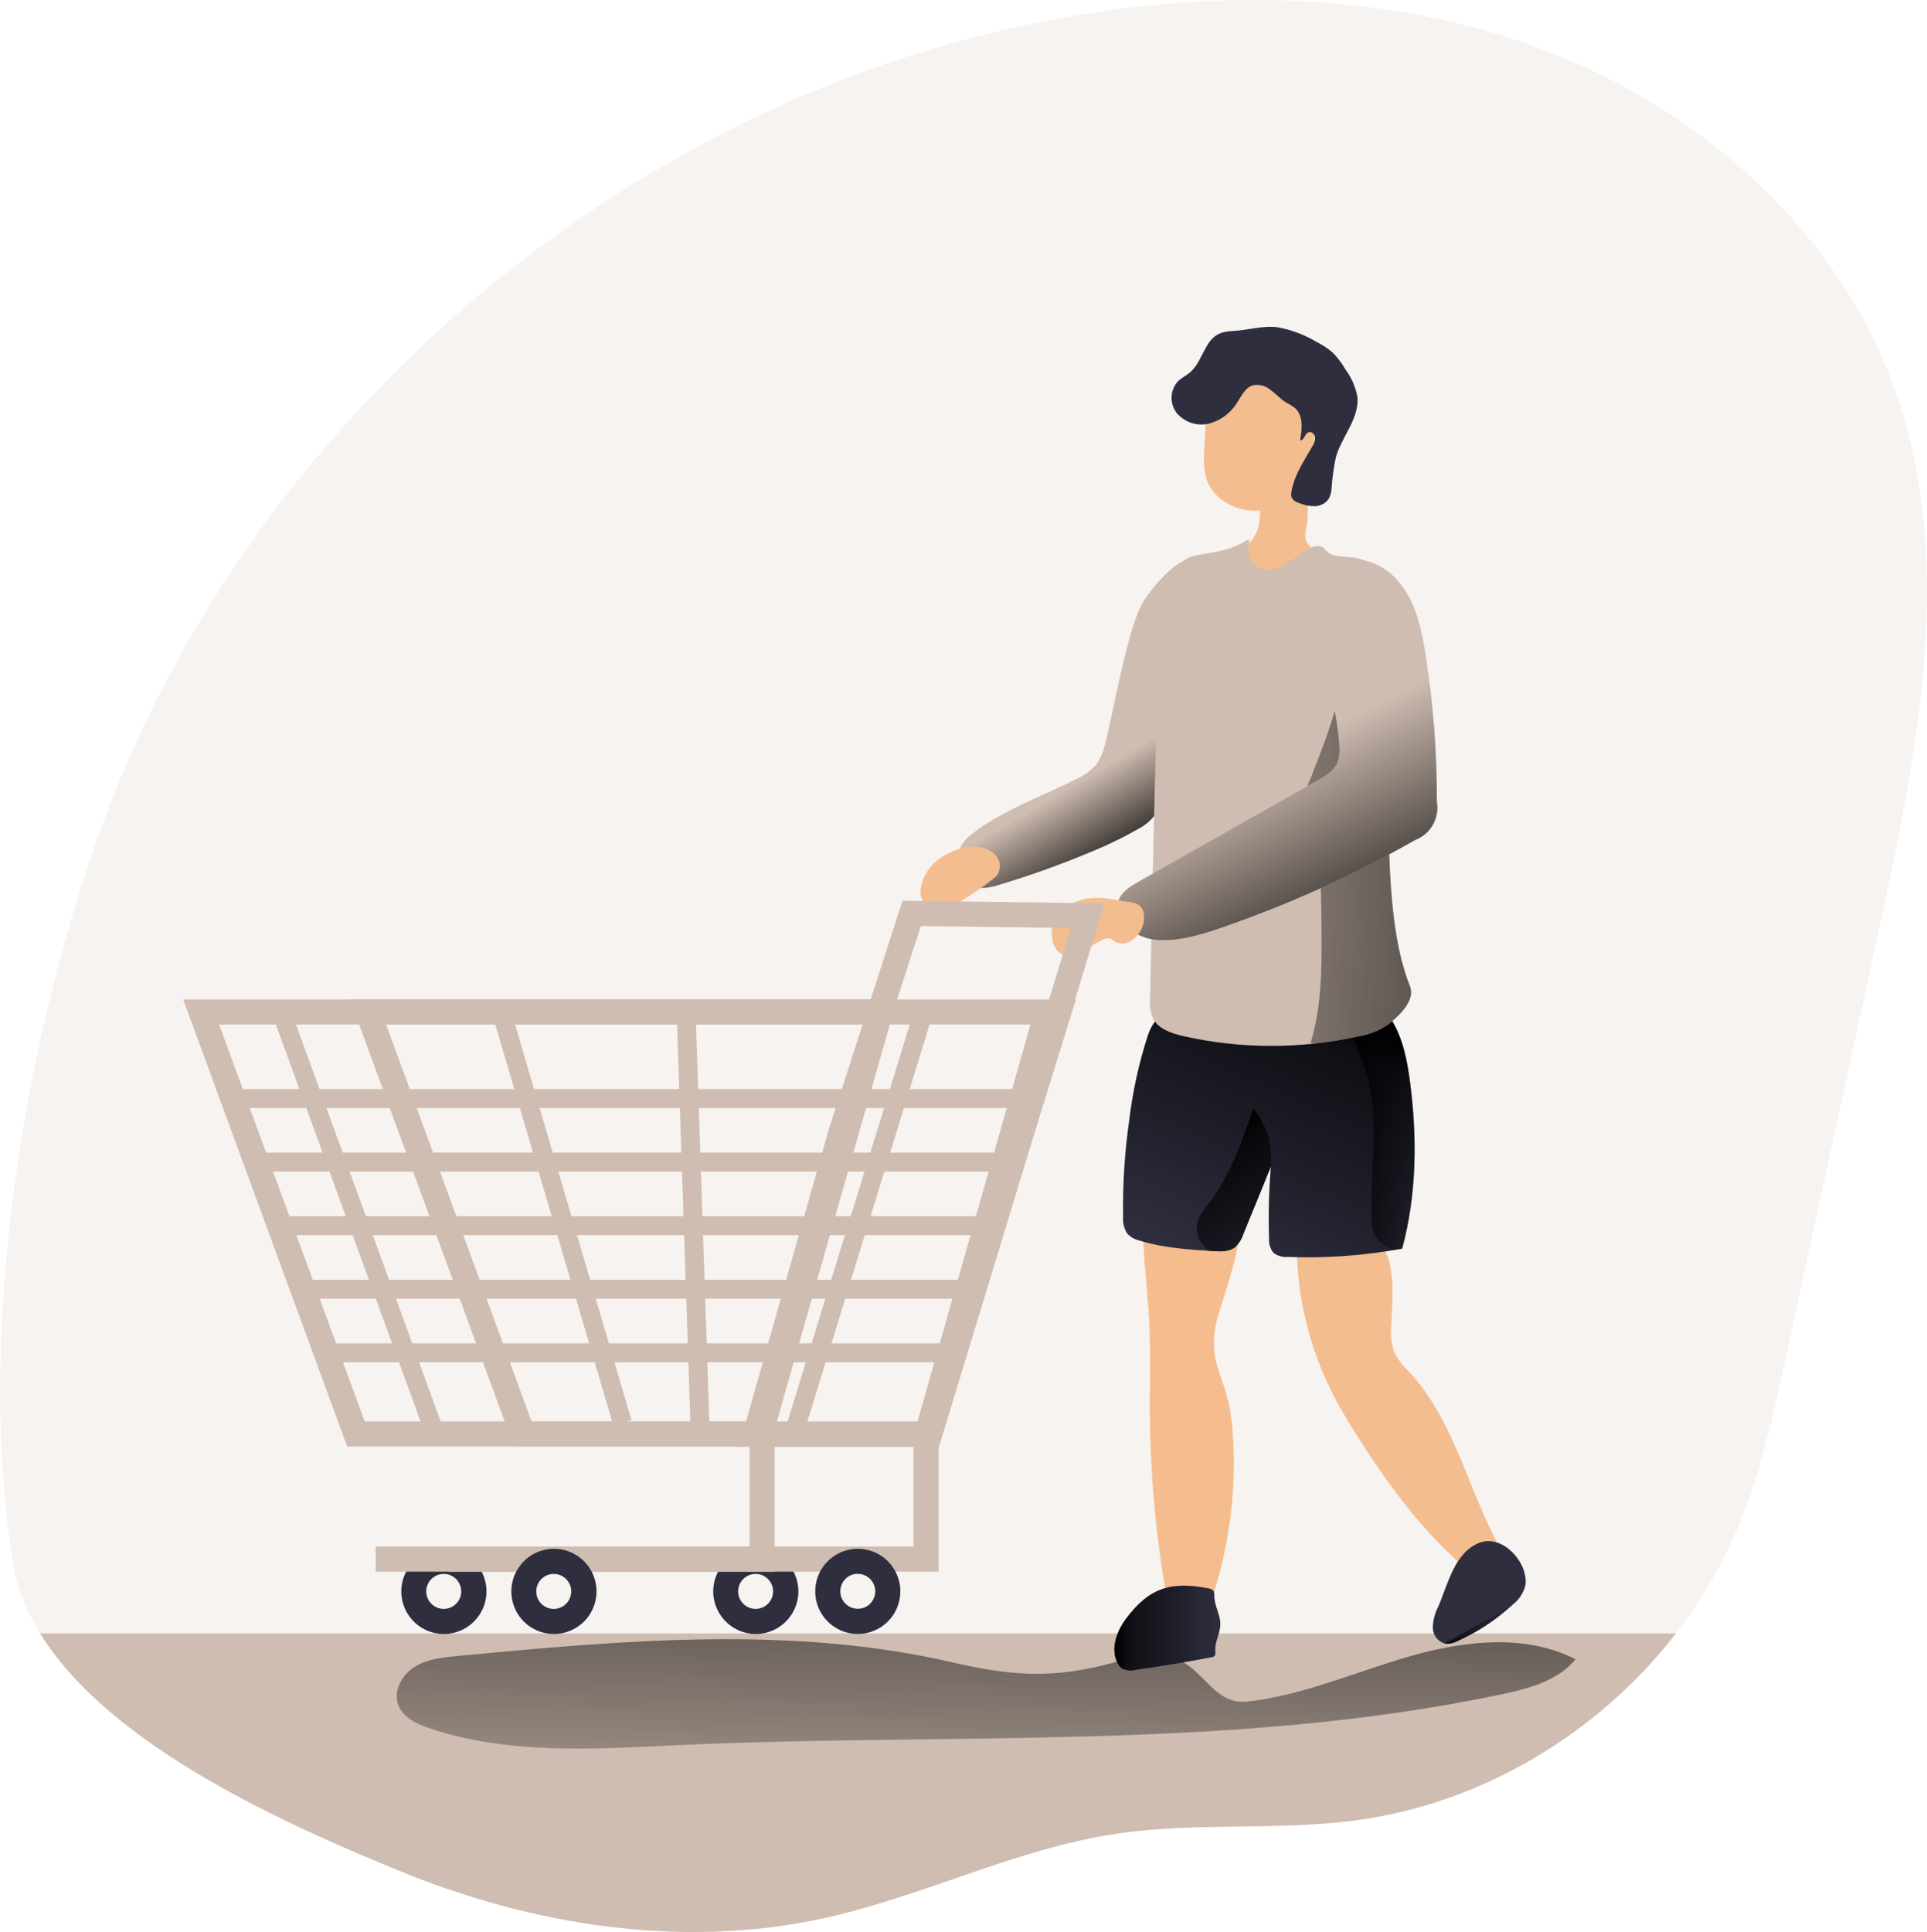 <svg width="414" height="415" viewBox="0 0 414 415" fill="none" xmlns="http://www.w3.org/2000/svg">
<g clip-path="url(#clip0_108_2)">
<path opacity="0.18" d="M403.681 199.622C396.96 230.515 390.235 261.386 383.506 292.235C380.878 304.294 378.228 316.428 373.499 327.797C370.068 336.042 365.551 343.79 360.067 350.837C343.469 372.261 318.511 387.283 291.615 390.947C274.467 393.285 256.942 391.313 239.826 393.867C218.219 397.1 198.27 407.359 176.932 412.026C146.47 418.696 114.22 413.567 85.374 401.67C62.657 392.305 23.783 375.472 8.628 350.859C5.628 346.141 3.609 340.867 2.693 335.351C-4.847 286.75 4.492 227.113 20.573 181.119C51.811 91.675 133.232 21.693 226.308 4.17C261.606 -2.468 298.94 -1.864 332.46 11.035C365.981 23.934 395.204 50.078 407.171 83.959C420.215 120.825 412.007 161.409 403.681 199.622Z" fill="#CFBDB1"/>
<path d="M360.067 350.859C343.469 372.282 318.511 387.305 291.615 390.969C274.467 393.307 256.942 391.335 239.826 393.889C218.218 397.122 198.27 407.381 176.932 412.047C146.47 418.718 114.22 413.588 85.374 401.691C62.657 392.305 23.783 375.472 8.628 350.859H360.067Z" fill="#CFBDB1"/>
<path d="M204.722 357.098C170.038 349.059 133.867 352.357 98.429 355.687C95.198 355.988 91.848 356.333 89.091 358.036C86.333 359.739 84.405 363.262 85.579 366.291C86.656 368.952 89.521 370.31 92.236 371.215C109.47 377.045 128.169 375.655 146.341 374.826C205.217 372.153 264.826 376.119 322.551 363.952C328.432 362.713 334.722 361.042 338.503 356.409C327.678 350.902 314.623 352.411 302.957 355.751C291.292 359.092 280.003 364.168 267.939 365.504C261.164 366.247 258.891 359.135 253.279 356.559C248.971 354.577 246.16 355.072 241.743 356.409C228.053 360.525 218.886 360.385 204.722 357.098Z" fill="url(#paint0_linear_108_2)"/>
<path d="M162.325 350.977C160.673 350.968 159.053 350.51 157.64 349.653C156.226 348.795 155.071 347.571 154.298 346.11C153.524 344.648 153.161 343.004 153.247 341.353C153.333 339.701 153.865 338.104 154.785 336.731C155.667 335.417 156.873 334.354 158.287 333.646C159.702 332.938 161.275 332.609 162.855 332.691C164.434 332.774 165.965 333.264 167.298 334.115C168.632 334.966 169.721 336.149 170.461 337.547C171.202 338.945 171.566 340.512 171.521 342.093C171.475 343.675 171.02 345.217 170.2 346.57C169.381 347.923 168.224 349.041 166.844 349.813C165.464 350.586 163.907 350.987 162.325 350.977ZM159.213 339.737C158.799 340.355 158.577 341.081 158.576 341.825C158.574 342.568 158.793 343.295 159.204 343.914C159.616 344.533 160.202 345.017 160.887 345.303C161.573 345.589 162.328 345.666 163.057 345.523C163.787 345.38 164.457 345.024 164.984 344.5C165.512 343.976 165.872 343.308 166.019 342.579C166.167 341.85 166.095 341.094 165.814 340.406C165.532 339.718 165.053 339.129 164.437 338.714C163.608 338.158 162.592 337.954 161.613 338.145C160.634 338.337 159.771 338.91 159.213 339.737Z" fill="#2E2E3F"/>
<path d="M95.316 350.977C93.662 350.971 92.04 350.516 90.625 349.659C89.209 348.803 88.052 347.578 87.278 346.115C86.504 344.653 86.141 343.007 86.229 341.354C86.317 339.701 86.852 338.103 87.776 336.731C88.657 335.417 89.864 334.354 91.278 333.646C92.693 332.938 94.266 332.609 95.846 332.691C97.425 332.774 98.956 333.264 100.289 334.115C101.623 334.966 102.712 336.149 103.452 337.547C104.192 338.945 104.557 340.512 104.512 342.093C104.466 343.675 104.011 345.217 103.191 346.57C102.372 347.923 101.215 349.041 99.835 349.813C98.455 350.586 96.898 350.987 95.316 350.977ZM92.214 339.737C91.799 340.355 91.576 341.081 91.574 341.826C91.572 342.57 91.79 343.298 92.202 343.917C92.613 344.537 93.199 345.021 93.885 345.308C94.572 345.594 95.328 345.671 96.057 345.527C96.787 345.384 97.458 345.028 97.985 344.503C98.512 343.978 98.872 343.308 99.019 342.579C99.165 341.849 99.093 341.093 98.809 340.405C98.526 339.717 98.045 339.128 97.428 338.714C96.6 338.158 95.587 337.954 94.609 338.146C93.632 338.338 92.77 338.911 92.214 339.737Z" fill="#2E2E3F"/>
<path d="M237.079 161.032C236.755 162.097 236.28 163.109 235.668 164.039C234.461 165.475 232.933 166.608 231.209 167.347C224.38 170.849 213.974 174.621 208.179 179.686C207.476 180.245 206.893 180.942 206.467 181.734C205.637 183.533 206.467 185.613 207.232 187.424C207.575 188.448 208.185 189.363 208.998 190.075C210.474 191.152 212.52 190.689 214.276 190.172C221.01 188.163 227.633 185.8 234.117 183.091C237.745 181.628 241.268 179.917 244.662 177.973C246.023 177.272 247.206 176.27 248.12 175.041C248.762 173.935 249.189 172.718 249.38 171.453C250.606 164.922 251.43 158.321 251.847 151.689L253.139 136.128C253.398 133.132 262.511 122.646 259.764 120.588C254.378 116.558 246.547 127.528 245.319 129.78C241.851 136.128 238.426 157.196 237.079 161.032Z" fill="#CFBDB1"/>
<path d="M237.079 161.032C236.755 162.097 236.28 163.109 235.668 164.039C234.461 165.475 232.933 166.608 231.209 167.347C224.38 170.849 213.974 174.621 208.179 179.686C207.476 180.245 206.893 180.942 206.467 181.734C205.637 183.533 206.467 185.613 207.232 187.424C207.575 188.448 208.185 189.363 208.998 190.075C210.474 191.152 212.52 190.689 214.276 190.172C221.01 188.163 227.633 185.8 234.117 183.091C237.745 181.628 241.268 179.917 244.662 177.973C246.023 177.272 247.206 176.27 248.12 175.041C248.762 173.935 249.189 172.718 249.38 171.453C250.606 164.922 251.43 158.321 251.847 151.689L253.139 136.128C253.398 133.132 262.511 122.646 259.764 120.588C254.378 116.558 246.547 127.528 245.319 129.78C241.851 136.128 238.426 157.196 237.079 161.032Z" fill="url(#paint1_linear_108_2)"/>
<path d="M320.73 329.575C321.601 330.966 322.053 332.579 322.034 334.22C321.932 334.836 321.701 335.424 321.356 335.945C321.01 336.465 320.559 336.906 320.03 337.239C319.502 337.572 318.909 337.79 318.291 337.877C317.672 337.963 317.043 337.918 316.443 337.744C315.467 337.34 314.581 336.747 313.836 335.998C304.821 327.98 297.679 318.098 291.216 307.861C289.472 305.08 287.78 302.268 286.294 299.347C281.272 289.451 278.634 278.516 278.592 267.417C278.524 266.78 278.681 266.14 279.034 265.606C279.405 265.231 279.883 264.978 280.402 264.884C284.861 263.634 291.809 263.516 295.751 266.425C300.178 269.658 299.112 279.842 298.918 284.476C298.693 286.453 298.891 288.455 299.5 290.349C300.307 291.97 301.402 293.431 302.731 294.66C311.768 304.369 314.903 317.829 320.73 329.575Z" fill="#F3BD8F"/>
<path d="M264.826 307.473C265.76 320.062 264.099 332.709 259.947 344.63C259.694 345.709 259.115 346.683 258.288 347.421C257.729 347.766 257.088 347.955 256.431 347.97C255.774 347.986 255.125 347.826 254.551 347.507C251.631 346.085 250.608 342.981 250.113 339.964C247.946 326.648 246.915 313.172 247.032 299.681C247.032 293.313 247.215 287.246 246.72 280.909C246.224 274.389 245.492 267.88 245.492 261.328C245.371 260.679 245.493 260.007 245.836 259.442C246.108 259.193 246.431 259.006 246.783 258.896C247.135 258.786 247.507 258.756 247.872 258.807C252.547 258.807 261.078 256.112 264.719 259.087C269.512 262.999 261.843 280.198 261.078 285.176C259.796 293.485 263.405 295.953 264.471 304.154C264.611 305.318 264.73 306.395 264.826 307.473Z" fill="#F5BD8D"/>
<path d="M241.291 261.404C241.181 262.666 241.496 263.929 242.185 264.992C242.902 265.733 243.819 266.25 244.824 266.479C249.951 268.074 255.358 268.408 260.712 268.742C262.349 268.839 264.159 268.883 265.419 267.848C266.2 267.089 266.781 266.149 267.11 265.111L273.056 250.552C272.611 255.69 272.478 260.851 272.657 266.005C272.571 267.11 272.897 268.209 273.573 269.087C274.438 269.755 275.521 270.077 276.61 269.992C284.862 270.303 293.124 269.703 301.245 268.204C304.39 256.597 304.476 244.323 302.914 232.404C302.3 227.76 301.385 223.029 298.918 219.042C298.315 217.952 297.458 217.024 296.419 216.337C294.864 215.591 293.14 215.267 291.421 215.399C278.948 215.27 266.281 214.979 253.883 216.746C250.016 217.296 247.991 218.503 246.644 222.285C244.704 228.246 243.351 234.381 242.605 240.605C241.616 247.492 241.176 254.447 241.291 261.404Z" fill="#2E2E3F"/>
<path d="M301.245 268.204L299.306 268.538C291.81 269.792 284.205 270.279 276.61 269.993C275.521 270.077 274.438 269.755 273.573 269.087C272.897 268.209 272.571 267.111 272.657 266.005C272.49 261.211 272.598 256.411 272.98 251.629C272.98 251.511 272.98 251.382 272.98 251.263C272.98 251.145 272.98 250.789 273.034 250.552C271.052 255.39 269.081 260.251 267.099 265.089C266.77 266.127 266.189 267.068 265.408 267.826C264.148 268.904 262.338 268.818 260.701 268.721H259.958C254.852 268.398 249.714 268.02 244.878 266.501C243.871 266.276 242.953 265.758 242.239 265.014C241.55 263.951 241.235 262.688 241.345 261.425C241.227 254.451 241.667 247.478 242.659 240.573C243.404 234.379 244.749 228.272 246.677 222.339C248.023 218.557 250.048 217.35 253.915 216.8C266.313 215.033 278.98 215.324 291.453 215.453C293.009 215.363 294.566 215.606 296.02 216.164C296.17 216.229 296.314 216.304 296.451 216.391C297.49 217.077 298.347 218.005 298.95 219.095C301.417 223.083 302.333 227.814 302.946 232.458C304.498 244.323 304.39 256.597 301.245 268.204Z" fill="url(#paint2_linear_108_2)"/>
<path d="M301.245 268.204L299.306 268.538C298.844 268.299 298.394 268.036 297.959 267.751C296.893 267.162 295.995 266.308 295.353 265.272C294.882 264.223 294.654 263.081 294.685 261.932C294.329 252.319 296.161 242.534 294.211 233.148C293.511 229.764 292.11 226.682 291.109 223.449C290.193 220.464 292.24 218.686 294.642 216.983C295.065 216.668 295.516 216.39 295.988 216.153C296.137 216.218 296.281 216.294 296.419 216.38C297.458 217.067 298.315 217.995 298.918 219.085C301.385 223.072 302.3 227.803 302.914 232.447C304.498 244.323 304.39 256.597 301.245 268.204Z" fill="url(#paint3_linear_108_2)"/>
<path d="M273.045 250.573C271.063 255.412 269.092 260.272 267.11 265.111C266.781 266.149 266.2 267.089 265.419 267.848C264.159 268.926 262.349 268.839 260.712 268.742H259.968C259.69 268.593 259.426 268.416 259.182 268.214C258.269 267.442 257.619 266.405 257.322 265.246C257.025 264.088 257.095 262.865 257.523 261.748C258.051 260.674 258.717 259.674 259.505 258.774C264.202 252.75 266.765 245.39 269.264 238.17C270.608 239.726 271.633 241.531 272.28 243.482C272.974 245.778 273.234 248.183 273.045 250.573Z" fill="url(#paint4_linear_108_2)"/>
<path d="M270.621 111.342C270.571 113.287 269.804 115.144 268.467 116.558C266.485 118.347 263.48 118.239 260.992 119.241C260.678 119.345 260.394 119.522 260.162 119.758C259.978 119.976 259.849 120.235 259.785 120.513C259.466 121.811 259.568 123.177 260.076 124.414C260.836 126.265 261.991 127.927 263.461 129.284C264.931 130.642 266.68 131.66 268.586 132.27C272.416 133.47 276.474 133.754 280.434 133.1C281.748 133.023 283.029 132.655 284.183 132.022C285.407 131.089 286.38 129.867 287.016 128.466C287.786 127.186 288.301 125.77 288.534 124.295C288.641 123.553 288.551 122.795 288.276 122.098C288 121.401 287.547 120.787 286.962 120.319C286.412 119.985 285.827 119.714 285.217 119.51C284.258 119.142 283.338 118.68 282.47 118.131C281.579 117.675 280.886 116.908 280.52 115.976C280.37 115.189 280.403 114.377 280.617 113.605C281.108 110.984 281.108 108.295 280.617 105.674C280.5 104.897 280.26 104.144 279.906 103.443C279.574 102.847 279.111 102.334 278.551 101.944C277.99 101.555 277.349 101.298 276.674 101.194C276 101.09 275.311 101.142 274.66 101.345C274.008 101.548 273.412 101.897 272.916 102.365C270.374 104.682 270.923 108.346 270.621 111.342Z" fill="#F3BD8F"/>
<path d="M258.697 97.408C258.552 99.195 258.701 100.993 259.139 102.732C260.41 106.859 264.773 109.521 269.092 109.693C270.509 109.804 271.93 109.533 273.207 108.907C273.938 108.489 274.611 107.978 275.21 107.387C278.226 104.628 281.005 101.331 281.921 97.344C282.234 95.831 282.364 94.286 282.308 92.742C282.347 90.468 281.952 88.208 281.145 86.082C280.34 84.204 279.062 82.566 277.437 81.327C275.812 80.088 273.895 79.291 271.871 79.013C267.702 78.485 263.792 80.597 260.744 83.216C259.214 84.53 259.441 87.117 259.247 89.089C258.978 91.837 258.794 94.628 258.697 97.408Z" fill="#F3BD8F"/>
<path d="M259.215 74.422C258.051 76.416 257.265 78.733 255.466 80.166C254.723 80.748 253.85 81.168 253.161 81.804C252.274 82.74 251.757 83.965 251.706 85.254C251.654 86.542 252.072 87.805 252.881 88.808C253.731 89.779 254.834 90.494 256.066 90.874C257.298 91.255 258.612 91.286 259.861 90.964C262.363 90.265 264.502 88.634 265.839 86.405C266.733 85.004 267.53 83.302 269.07 82.784C269.753 82.629 270.463 82.637 271.142 82.808C271.822 82.978 272.451 83.306 272.98 83.765C274.111 84.584 275.059 85.662 276.212 86.394C276.9 86.748 277.559 87.155 278.183 87.612C280.036 89.218 279.756 92.117 279.325 94.531C280.1 94.768 280.251 93.378 280.93 92.936C281.608 92.494 282.395 93.141 282.513 93.863C282.553 94.593 282.344 95.314 281.921 95.91C280.154 99.003 278.064 102.042 277.472 105.544C277.352 106.011 277.375 106.502 277.537 106.956C277.893 107.495 278.439 107.88 279.066 108.034C280.144 108.501 281.306 108.739 282.481 108.734C283.068 108.725 283.644 108.576 284.163 108.301C284.682 108.025 285.128 107.631 285.464 107.15C285.797 106.526 285.999 105.84 286.057 105.135C286.203 102.798 286.52 100.475 287.005 98.184C288.308 93.679 292.175 89.757 291.604 85.112C291.186 83.013 290.306 81.033 289.03 79.314C288.284 78.009 287.372 76.806 286.315 75.737C285.277 74.847 284.134 74.087 282.912 73.474C280.389 71.969 277.628 70.908 274.747 70.338C271.332 69.82 268.284 70.93 264.945 71.092C262.317 71.211 260.679 71.846 259.215 74.422Z" fill="#2E2E3F"/>
<path d="M298.282 220.022C296.352 221.365 294.142 222.253 291.82 222.619C279.433 225.367 266.593 225.345 254.217 222.555C251.631 221.962 248.755 221.014 247.635 218.6C247.133 217.274 246.945 215.85 247.086 214.44C247.38 201.12 247.675 187.797 247.969 174.47C248.303 159.329 248.637 144.135 250.856 129.155C251.51 126.06 252.737 123.113 254.475 120.47C255.918 118.498 262.457 119.554 267.918 116.019C269.415 115.049 266.162 120.06 271.052 122.129C276.126 124.284 281.824 114.187 284.904 118.239C286.639 120.502 292.154 118.821 293.899 121.073C295.299 122.884 296.161 126.709 296.71 131.321C297.873 141.117 297.582 154.415 297.787 159.254C298.703 176.184 297.281 197.78 302.871 211.757C304.153 214.796 300.803 218.029 298.282 220.022Z" fill="#CFBDB1"/>
<path d="M298.282 220.022C296.352 221.365 294.142 222.253 291.82 222.619C288.727 223.305 285.598 223.819 282.448 224.16L281.565 224.042C283.87 216.498 283.978 208.567 283.913 200.722C283.913 196.411 283.784 192.047 283.698 187.715C283.644 184.977 283.547 182.1 282.136 179.762C280.725 177.423 277.515 175.936 275.167 177.348C279.206 174.912 282.513 164.61 284.172 160.386C286.558 154.266 288.228 147.89 289.148 141.387C289.773 136.925 289.536 129.08 296.365 131.192L296.742 131.322C297.905 141.117 297.615 154.415 297.819 159.254C298.735 176.184 297.313 197.78 302.903 211.757C304.153 214.796 300.803 218.029 298.282 220.022Z" fill="url(#paint5_linear_108_2)"/>
<path d="M259.688 341.203C260.078 341.236 260.441 341.417 260.701 341.709C260.865 342.043 260.929 342.418 260.884 342.787C260.884 344.942 262.252 346.893 262.177 349.027C262.123 350.934 260.938 352.723 261.1 354.63C261.1 355.008 261.196 355.449 260.927 355.708C260.752 355.852 260.539 355.942 260.313 355.967C254.906 357.001 249.474 357.903 244.016 358.672C243.009 358.94 241.938 358.824 241.011 358.348C240.591 358.028 240.261 357.605 240.052 357.12C238.576 354.113 239.891 350.428 241.894 347.744C246.795 341.138 251.524 339.554 259.688 341.203Z" fill="#2E2E3F"/>
<path d="M327.753 340.362C327.373 342.08 326.396 343.608 324.996 344.673C321.528 347.878 317.562 350.499 313.255 352.432C312.387 352.919 311.391 353.13 310.4 353.036C309.649 352.818 308.99 352.36 308.525 351.731C308.06 351.102 307.814 350.337 307.826 349.555C307.879 347.99 308.284 346.458 309.011 345.072C311.09 340.266 312.533 333.218 318.08 331.31C322.928 329.683 328.27 335.578 327.753 340.362Z" fill="#2E2E3F"/>
<path d="M259.688 341.203C260.078 341.236 260.441 341.417 260.701 341.709C260.865 342.043 260.929 342.418 260.884 342.787C260.884 344.942 262.252 346.893 262.177 349.027C262.123 350.934 260.938 352.723 261.1 354.63C261.1 355.008 261.196 355.449 260.927 355.708C260.752 355.852 260.539 355.942 260.313 355.967C254.906 357.001 249.474 357.903 244.016 358.672C243.009 358.94 241.938 358.824 241.011 358.348C240.591 358.028 240.261 357.605 240.052 357.12C238.576 354.113 239.891 350.428 241.894 347.744C246.795 341.138 251.524 339.554 259.688 341.203Z" fill="url(#paint6_linear_108_2)"/>
<path d="M324.996 344.695C321.528 347.9 317.563 350.52 313.255 352.454C312.387 352.941 311.391 353.151 310.4 353.057" fill="url(#paint7_linear_108_2)"/>
<path d="M287.716 159.836C287.902 161.186 287.758 162.562 287.296 163.845C286.52 165.623 284.721 166.7 282.987 167.66L244.781 189.288C242.993 190.301 241.075 191.443 240.311 193.361C238.63 197.672 243.897 201.541 248.475 201.885C253.269 202.241 257.987 200.808 262.532 199.224C276.891 194.27 290.76 187.993 303.959 180.473C305.59 179.866 306.957 178.708 307.823 177.198C308.689 175.688 308.999 173.922 308.698 172.207C308.736 161.656 307.929 151.119 306.286 140.697C305.392 134.996 304.131 129.037 300.286 124.715C294.599 118.25 284.215 118.056 283.321 127.528C282.33 138.283 286.994 149.253 287.716 159.836Z" fill="#CFBDB1"/>
<path d="M287.716 159.836C287.902 161.186 287.758 162.562 287.296 163.845C286.52 165.623 284.721 166.7 282.987 167.66L244.781 189.288C242.993 190.301 241.075 191.443 240.311 193.361C238.63 197.672 243.897 201.541 248.475 201.885C253.269 202.241 257.987 200.808 262.532 199.224C276.891 194.27 290.76 187.993 303.959 180.473C305.59 179.866 306.957 178.708 307.823 177.198C308.689 175.688 308.999 173.922 308.698 172.207C308.736 161.656 307.929 151.119 306.286 140.697C305.392 134.996 304.131 129.037 300.286 124.715C294.599 118.25 284.215 118.056 283.321 127.528C282.33 138.283 286.994 149.253 287.716 159.836Z" fill="url(#paint8_linear_108_2)"/>
<path d="M235.399 192.876C232.642 192.868 229.986 193.908 227.967 195.786C226.983 196.745 226.32 197.985 226.069 199.335C225.818 200.686 225.992 202.082 226.566 203.33C226.975 204.166 227.688 204.813 228.559 205.14C229.328 205.352 230.143 205.326 230.896 205.065C233.051 204.407 234.828 202.737 236.939 201.832C237.45 201.58 238.033 201.516 238.587 201.648C238.943 201.829 239.282 202.042 239.6 202.284C240.043 202.527 240.537 202.662 241.042 202.679C241.547 202.696 242.049 202.594 242.508 202.381C243.421 201.939 244.19 201.248 244.727 200.388C245.507 199.307 245.887 197.989 245.804 196.659C245.589 194.611 244.404 193.954 242.637 193.749C240.214 193.491 237.887 192.79 235.399 192.876Z" fill="#F3BD8F"/>
<path d="M199.907 186.227C198.889 187.478 198.19 188.957 197.871 190.538C197.702 191.286 197.728 192.066 197.947 192.801C198.258 193.517 198.776 194.123 199.434 194.541C200.093 194.96 200.861 195.172 201.641 195.15C203.204 195.084 204.722 194.613 206.047 193.782C208.508 192.362 210.859 190.759 213.08 188.986C213.541 188.672 213.951 188.291 214.298 187.855C214.71 187.181 214.881 186.386 214.781 185.603C214.681 184.819 214.317 184.093 213.748 183.544C210.108 179.891 202.643 182.833 199.907 186.227Z" fill="#F3BD8F"/>
<path d="M165.374 310.706H74.592L39.359 214.688H192.701L165.374 310.706ZM78.351 305.318H161.291L185.559 220.055H47.071L78.351 305.318Z" fill="#CFBDB1"/>
<path d="M201.2 310.706H110.407L75.185 214.688H231.155L201.2 310.706ZM114.188 305.318H197.128L221.396 220.055H82.951L114.188 305.318Z" fill="#CFBDB1"/>
<path d="M201.738 310.76H158.739L177.998 242.814L193.897 193.469L237.262 194.051L201.738 310.76ZM165.859 305.371H197.753L230.067 199.342L197.839 198.911L183.125 244.377L165.859 305.371Z" fill="#CFBDB1"/>
<path d="M201.652 337.593H96.394V332.205H196.266V308.033H201.652V337.593Z" fill="#CFBDB1"/>
<path d="M166.419 337.593H80.721V332.205H161.033V308.033H166.419V337.593Z" fill="#CFBDB1"/>
<path d="M184.288 350.977C182.48 350.977 180.712 350.441 179.208 349.435C177.704 348.43 176.532 347.001 175.84 345.329C175.147 343.658 174.966 341.818 175.319 340.043C175.672 338.268 176.543 336.638 177.822 335.359C179.101 334.079 180.73 333.208 182.504 332.855C184.278 332.502 186.117 332.683 187.788 333.375C189.459 334.068 190.887 335.24 191.892 336.745C192.897 338.25 193.433 340.019 193.433 341.828C193.433 344.255 192.47 346.582 190.755 348.298C189.04 350.013 186.714 350.977 184.288 350.977ZM184.288 338.046C183.545 338.046 182.818 338.266 182.2 338.679C181.582 339.093 181.1 339.68 180.815 340.367C180.531 341.055 180.456 341.811 180.601 342.54C180.746 343.27 181.105 343.94 181.63 344.466C182.156 344.992 182.826 345.35 183.555 345.495C184.284 345.64 185.04 345.566 185.727 345.281C186.414 344.997 187.001 344.515 187.414 343.896C187.827 343.278 188.048 342.55 188.048 341.807C188.042 340.813 187.643 339.862 186.939 339.161C186.235 338.46 185.282 338.067 184.288 338.067V338.046Z" fill="#2E2E3F"/>
<path d="M118.96 350.977C117.305 350.971 115.684 350.516 114.268 349.659C112.852 348.803 111.695 347.578 110.921 346.115C110.147 344.653 109.785 343.007 109.872 341.354C109.96 339.701 110.495 338.103 111.42 336.731C112.301 335.417 113.507 334.354 114.922 333.646C116.336 332.938 117.91 332.609 119.489 332.691C121.068 332.774 122.599 333.264 123.933 334.115C125.266 334.966 126.356 336.149 127.096 337.547C127.836 338.945 128.201 340.512 128.155 342.093C128.109 343.675 127.654 345.217 126.835 346.57C126.015 347.923 124.858 349.041 123.478 349.813C122.098 350.586 120.541 350.987 118.96 350.977ZM115.847 339.737C115.432 340.355 115.209 341.081 115.207 341.826C115.204 342.57 115.423 343.298 115.834 343.917C116.246 344.537 116.831 345.021 117.518 345.308C118.204 345.594 118.96 345.671 119.69 345.527C120.42 345.384 121.091 345.028 121.618 344.503C122.145 343.978 122.504 343.308 122.651 342.579C122.798 341.849 122.725 341.093 122.442 340.405C122.159 339.717 121.678 339.128 121.06 338.714C120.232 338.161 119.219 337.959 118.243 338.151C117.266 338.343 116.405 338.913 115.847 339.737Z" fill="#2E2E3F"/>
<path d="M221.655 233.935H51.412V237.997H221.655V233.935Z" fill="#CFBDB1"/>
<path d="M217.206 247.588H55.053V251.651H217.206V247.588Z" fill="#CFBDB1"/>
<path d="M212.757 261.242H60.309V265.305H212.757V261.242Z" fill="#CFBDB1"/>
<path d="M208.309 274.896H65.566V278.958H208.309V274.896Z" fill="#CFBDB1"/>
<path d="M203.86 288.549H70.822V292.612H203.86V288.549Z" fill="#CFBDB1"/>
<path d="M62.207 216.265L58.392 217.657L91.14 307.476L94.955 306.084L62.207 216.265Z" fill="#CFBDB1"/>
<path d="M109.565 216.379L105.669 217.527L131.751 306.129L135.647 304.981L109.565 216.379Z" fill="#CFBDB1"/>
<path d="M149.382 215.676L145.323 215.812L148.353 306.229L152.411 306.093L149.382 215.676Z" fill="#CFBDB1"/>
<path d="M196.049 218.165L168.771 306.766L172.652 307.962L199.93 219.361L196.049 218.165Z" fill="#CFBDB1"/>
</g>
<defs>
<linearGradient id="paint0_linear_108_2" x1="213.285" y1="310.447" x2="210.256" y2="416.638" gradientUnits="userSpaceOnUse">
<stop offset="0.01"/>
<stop offset="0.13" stop-opacity="0.69"/>
<stop offset="1" stop-opacity="0"/>
</linearGradient>
<linearGradient id="paint1_linear_108_2" x1="248.152" y1="178.942" x2="239.055" y2="163.471" gradientUnits="userSpaceOnUse">
<stop offset="0.01"/>
<stop offset="0.13" stop-opacity="0.69"/>
<stop offset="1" stop-opacity="0"/>
</linearGradient>
<linearGradient id="paint2_linear_108_2" x1="287.5" y1="215.345" x2="261.198" y2="273.184" gradientUnits="userSpaceOnUse">
<stop offset="0.01"/>
<stop offset="0.13" stop-opacity="0.69"/>
<stop offset="1" stop-opacity="0"/>
</linearGradient>
<linearGradient id="paint3_linear_108_2" x1="290.883" y1="242.319" x2="303.916" y2="242.319" gradientUnits="userSpaceOnUse">
<stop offset="0.01"/>
<stop offset="0.13" stop-opacity="0.69"/>
<stop offset="1" stop-opacity="0"/>
</linearGradient>
<linearGradient id="paint4_linear_108_2" x1="259.559" y1="248.978" x2="285.68" y2="272.2" gradientUnits="userSpaceOnUse">
<stop offset="0.01"/>
<stop offset="0.13" stop-opacity="0.69"/>
<stop offset="1" stop-opacity="0"/>
</linearGradient>
<linearGradient id="paint5_linear_108_2" x1="344.643" y1="180.667" x2="222.397" y2="173.787" gradientUnits="userSpaceOnUse">
<stop offset="0.01"/>
<stop offset="0.13" stop-opacity="0.69"/>
<stop offset="1" stop-opacity="0"/>
</linearGradient>
<linearGradient id="paint6_linear_108_2" x1="239.417" y1="349.673" x2="262.187" y2="349.673" gradientUnits="userSpaceOnUse">
<stop offset="0.01"/>
<stop offset="0.13" stop-opacity="0.69"/>
<stop offset="1" stop-opacity="0"/>
</linearGradient>
<linearGradient id="paint7_linear_108_2" x1="310.4" y1="348.897" x2="324.996" y2="348.897" gradientUnits="userSpaceOnUse">
<stop offset="0.01"/>
<stop offset="0.13" stop-opacity="0.69"/>
<stop offset="1" stop-opacity="0"/>
</linearGradient>
<linearGradient id="paint8_linear_108_2" x1="291.087" y1="200.388" x2="271.965" y2="163.378" gradientUnits="userSpaceOnUse">
<stop offset="0.01"/>
<stop offset="0.13" stop-opacity="0.69"/>
<stop offset="1" stop-opacity="0"/>
</linearGradient>
<clipPath id="clip0_108_2">
<rect width="414" height="415" fill="white"/>
</clipPath>
</defs>
</svg>
